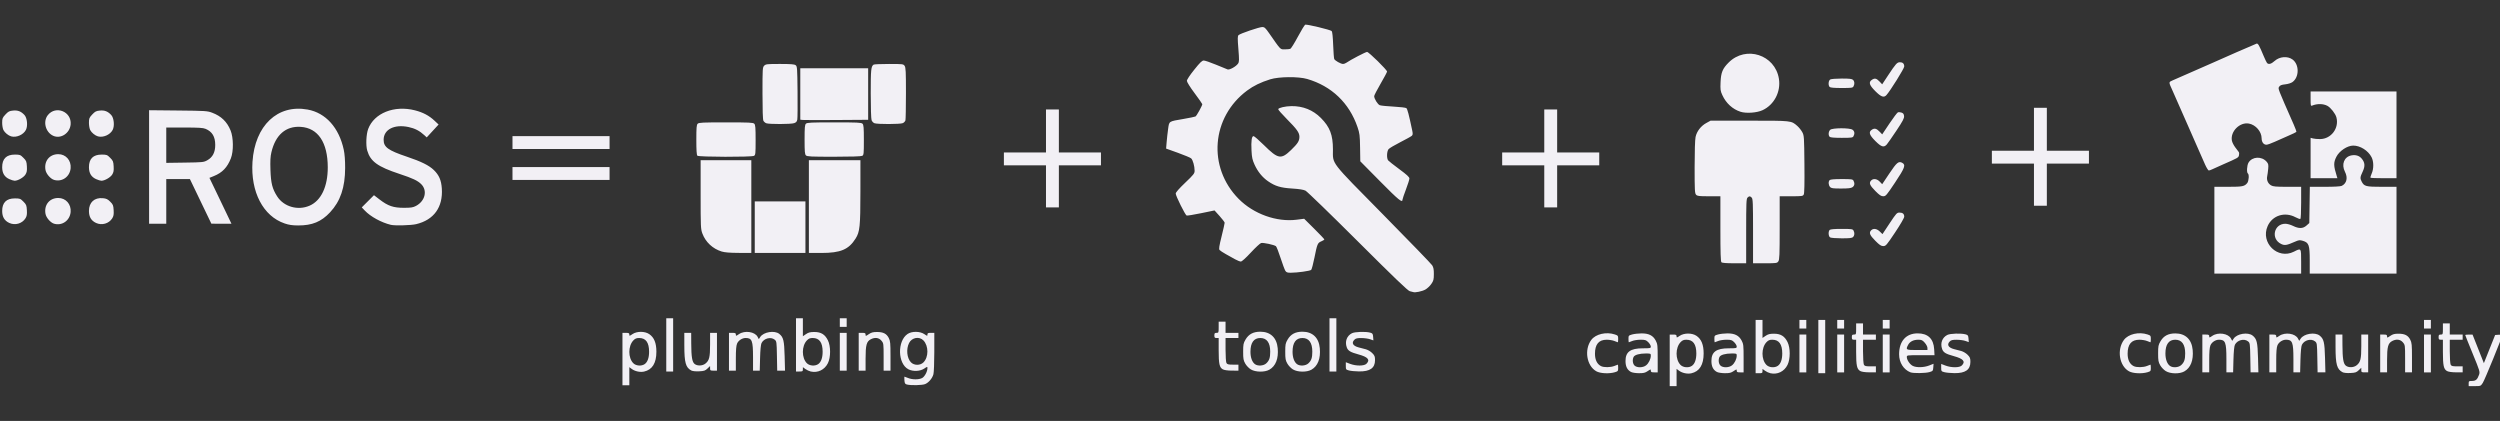 <?xml version="1.0" encoding="UTF-8" standalone="no"?>
<!-- Created with Inkscape (http://www.inkscape.org/) -->

<svg
   version="1.1"
   id="svg1"
   width="3104"
   height="522.667"
   viewBox="0 0 3104 522.667"
   sodipodi:docname="ros-equation.svg"
   inkscape:version="1.4 (e7c3feb100, 2024-10-09)"
   xmlns:inkscape="http://www.inkscape.org/namespaces/inkscape"
   xmlns:sodipodi="http://sodipodi.sourceforge.net/DTD/sodipodi-0.dtd"
   xmlns="http://www.w3.org/2000/svg"
   xmlns:svg="http://www.w3.org/2000/svg">
  <rect x="0" y="0" width="3104" height="522.667" fill="#333333" stroke="none"/>
  <defs
     id="defs1" />
  <sodipodi:namedview
     id="namedview1"
     pagecolor="#ffffff"
     bordercolor="#000000"
     borderopacity="0.25"
     inkscape:showpageshadow="2"
     inkscape:pageopacity="0.0"
     inkscape:pagecheckerboard="0"
     inkscape:deskcolor="#d1d1d1"
     inkscape:zoom="0.36984536"
     inkscape:cx="1242.4111"
     inkscape:cy="262.27178"
     inkscape:window-width="1920"
     inkscape:window-height="1043"
     inkscape:window-x="0"
     inkscape:window-y="0"
     inkscape:window-maximized="1"
     inkscape:current-layer="g1" />
  <g
     inkscape:groupmode="layer"
     inkscape:label="Image"
     id="g1">
    <path
       style="fill:#f2f0f5;fill-opacity:1"
       d="m 2073.104,447.405 v -32 h 4.267 c 3.534,0 4.267,0.361 4.267,2.101 0,1.993 0.2,1.965 3.882,-0.533 5.511,-3.74 15.325,-3.743 20.823,-0.007 6.116,4.156 8.895,10.999 8.895,21.906 0,14.117 -5.097,22.322 -15.289,24.612 -4.845,1.089 -11.274,-0.273 -15.283,-3.237 l -3.028,-2.239 v 10.699 10.699 h -4.267 -4.267 z m 27.609,6.794 c 3.543,-2.482 5.458,-7.86 5.458,-15.327 0,-11.453 -4.047,-17.067 -12.305,-17.067 -3.396,0 -5.003,0.668 -7.25,3.014 -6.625,6.915 -6.635,21.706 -0.019,28.321 3.322,3.322 10.153,3.835 14.116,1.059 z m 964.391,22.006 c 0,-3.001 0.255,-3.2 4.101,-3.2 4.656,0 6.672,-1.754 8.735,-7.604 1.321,-3.744 1.062,-4.607 -7.869,-26.305 -5.079,-12.339 -9.234,-22.717 -9.234,-23.063 0,-0.345 2.04,-0.624 4.533,-0.619 l 4.533,0.009 7.031,17.739 7.031,17.739 6.988,-17.481 6.988,-17.481 4.381,-0.328 c 2.555,-0.191 4.381,0.139 4.381,0.791 0,2.298 -21.581,55.161 -24.088,59.004 -2.604,3.991 -2.625,4 -10.061,4 h -7.452 z m -2292.267,-30.4 v -32.533 h 4.267 c 3.534,0 4.267,0.361 4.267,2.101 0,1.993 0.2,1.965 3.882,-0.533 5.511,-3.74 15.325,-3.743 20.823,-0.007 6.116,4.156 8.895,10.999 8.895,21.906 0,14.117 -5.097,22.322 -15.289,24.612 -4.845,1.089 -11.274,-0.273 -15.283,-3.237 l -3.028,-2.239 v 11.232 11.232 h -4.267 -4.267 z m 27.609,6.261 c 3.543,-2.482 5.458,-7.86 5.458,-15.327 0,-11.453 -4.047,-17.067 -12.304,-17.067 -3.396,0 -5.003,0.668 -7.25,3.014 -6.625,6.915 -6.635,21.706 -0.019,28.321 3.322,3.322 10.153,3.835 14.116,1.059 z m 325.458,25.324 c -2.227,-0.615 -2.721,-1.477 -2.995,-5.227 -0.18,-2.47 -0.119,-4.491 0.136,-4.491 0.256,0 2.254,0.748 4.442,1.662 5.145,2.15 13.267,2.187 17.341,0.08 3.215,-1.662 6.675,-8.09 6.675,-12.398 0,-1.96 -0.223,-1.928 -3.882,0.555 -5.2,3.529 -13.961,3.942 -19.779,0.934 -13.349,-6.903 -13.98,-35.103 -0.981,-43.858 5.272,-3.551 15.382,-3.457 20.76,0.193 3.682,2.499 3.882,2.526 3.882,0.533 0,-1.74 0.733,-2.101 4.267,-2.101 h 4.267 l -0.01,23.733 c 0,13.053 -0.502,25.518 -1.108,27.7 -1.412,5.085 -5.829,10.323 -10.269,12.178 -3.62,1.512 -17.951,1.831 -22.751,0.506 z m 20.641,-27.45 c 6.549,-6.549 6.539,-20.409 -0.019,-27.255 -5.111,-5.334 -14.343,-3.684 -17.818,3.184 -3.8,7.51 -2.744,18.705 2.258,23.935 3.945,4.126 11.523,4.191 15.58,0.135 z m 1051.503,13.463 c -1.974,-0.465 -4.974,-1.869 -6.667,-3.12 l -3.077,-2.275 v 2.699 c 0,2.437 -0.413,2.699 -4.267,2.699 h -4.267 v -33.067 -33.067 h 4.267 4.267 v 11.168 11.168 l 3.882,-2.635 c 3.084,-2.093 5.227,-2.635 10.419,-2.635 8.255,0 13.18,3.04 16.785,10.361 3.609,7.329 3.602,21.03 -0.015,28.376 -4.045,8.215 -12.633,12.374 -21.327,10.327 z m 9.332,-9.204 c 3.543,-2.482 5.458,-7.86 5.458,-15.327 0,-11.453 -4.047,-17.067 -12.304,-17.067 -3.396,0 -5.003,0.668 -7.25,3.014 -6.625,6.915 -6.635,21.706 -0.019,28.321 3.322,3.322 10.153,3.835 14.116,1.059 z m -225.444,6.772 c -12.014,-6.804 -15.212,-26.802 -6.222,-38.909 5.46,-7.353 18.637,-10.389 29.391,-6.771 3.714,1.249 4,1.645 4,5.53 0,2.301 -0.181,4.184 -0.403,4.184 -0.222,0 -2.126,-0.72 -4.232,-1.6 -2.106,-0.88 -6.42,-1.6 -9.586,-1.6 -9.838,0 -14.578,5.654 -14.578,17.389 0,7.567 2.601,12.901 7.499,15.379 3.601,1.822 12.026,1.703 16.666,-0.235 2.106,-0.88 4.011,-1.6 4.232,-1.6 0.222,0 0.403,1.844 0.403,4.098 0,3.833 -0.267,4.178 -4.124,5.333 -7.095,2.126 -18.195,1.549 -23.045,-1.198 z m 43.055,0.837 c -4.607,-2.504 -6.741,-6.778 -6.764,-13.549 -0.038,-11.352 6.01,-15.788 21.527,-15.788 9.294,0 9.883,-0.132 9.883,-2.215 0,-1.218 -1.403,-3.618 -3.118,-5.333 -2.766,-2.766 -3.854,-3.118 -9.634,-3.118 -3.584,0 -8.239,0.72 -10.346,1.6 -2.106,0.88 -4.011,1.6 -4.232,1.6 -0.222,0 -0.403,-1.901 -0.403,-4.226 0,-4.06 0.178,-4.276 4.533,-5.501 2.493,-0.702 7.674,-1.299 11.512,-1.327 9.144,-0.068 14.436,2.583 17.779,8.905 2.257,4.269 2.442,5.939 2.442,22.051 v 17.432 h -4.267 c -3.534,0 -4.267,-0.361 -4.267,-2.101 0,-1.993 -0.2,-1.965 -3.882,0.533 -3.184,2.161 -5.15,2.627 -10.933,2.592 -3.984,-0.024 -8.261,-0.7 -9.832,-1.554 z m 18.766,-8.182 c 3.267,-2.57 5.881,-7.927 5.881,-12.053 0,-2.578 -0.28,-2.701 -6.133,-2.695 -7.847,0.008 -13.815,1.673 -15.187,4.237 -1.755,3.28 -1.252,8.384 1.054,10.69 2.993,2.993 10.471,2.9 14.385,-0.179 z m 87.901,8.182 c -4.607,-2.504 -6.741,-6.778 -6.763,-13.549 -0.038,-11.352 6.01,-15.788 21.527,-15.788 9.294,0 9.883,-0.132 9.883,-2.215 0,-1.218 -1.403,-3.618 -3.118,-5.333 -2.766,-2.766 -3.854,-3.118 -9.634,-3.118 -3.584,0 -8.239,0.72 -10.346,1.6 -2.106,0.88 -4.011,1.6 -4.232,1.6 -0.222,0 -0.403,-1.901 -0.403,-4.226 0,-4.06 0.178,-4.276 4.533,-5.501 2.493,-0.702 7.674,-1.299 11.512,-1.327 9.144,-0.068 14.436,2.583 17.779,8.905 2.257,4.269 2.442,5.939 2.442,22.051 v 17.432 h -4.267 c -3.534,0 -4.267,-0.361 -4.267,-2.101 0,-1.993 -0.2,-1.965 -3.882,0.533 -3.184,2.161 -5.15,2.627 -10.933,2.592 -3.984,-0.024 -8.261,-0.7 -9.832,-1.554 z m 18.766,-8.182 c 3.267,-2.57 5.881,-7.927 5.881,-12.053 0,-2.578 -0.28,-2.701 -6.133,-2.695 -7.847,0.008 -13.815,1.673 -15.188,4.237 -1.755,3.28 -1.252,8.384 1.054,10.69 2.993,2.993 10.471,2.9 14.385,-0.179 z m 107.215,-23.288 v -33.067 h 4.267 4.267 v 33.067 33.067 h -4.267 -4.267 z m 114.288,31.925 c -8.529,-3.416 -13.997,-12.134 -14.005,-22.325 -0.012,-16.213 8.528,-25.937 22.853,-26.021 12.91,-0.076 19.95,6.65 20.692,19.77 l 0.413,7.318 h -17.187 c -17.114,0 -17.187,0.01 -17.183,2.4 0.01,3.525 3.703,8.989 7.362,10.882 4.458,2.305 13.871,2.079 20.389,-0.49 l 5.435,-2.142 -0.328,4.514 c -0.309,4.248 -0.58,4.589 -4.595,5.793 -5.093,1.528 -20.304,1.721 -23.845,0.303 z m 21.178,-30.288 c 0,-1.446 -1.49,-4.326 -3.311,-6.4 -2.857,-3.254 -3.96,-3.77 -8.053,-3.77 -5.938,0 -10.523,2.313 -12.618,6.365 -3.23,6.246 -2.903,6.435 11.182,6.435 h 12.8 z m 21.067,30.147 c -3.838,-1.019 -4,-1.248 -4,-5.654 v -4.592 l 5.345,2.031 c 7.373,2.801 17.402,2.751 20.255,-0.102 4.92,-4.92 1.944,-8.408 -9.923,-11.631 -10.052,-2.73 -13.024,-4.543 -14.531,-8.866 -2.5,-7.172 0.052,-14.129 6.383,-17.403 3.674,-1.9 17.203,-2.332 22.871,-0.73 2.802,0.792 3.24,1.446 3.523,5.26 l 0.323,4.356 -4.056,-1.447 c -2.231,-0.796 -7.056,-1.468 -10.723,-1.494 -5.285,-0.037 -7.109,0.395 -8.8,2.087 -3.974,3.974 -1.888,7.685 5.381,9.572 2.32,0.602 6.23,1.618 8.688,2.257 2.504,0.651 6.022,2.715 8,4.693 3.049,3.049 3.531,4.255 3.531,8.827 0,9.819 -6.205,14.187 -19.895,14.007 -4.605,-0.061 -10.172,-0.588 -12.372,-1.173 z m 229.098,-1.151 c -12.014,-6.804 -15.212,-26.802 -6.223,-38.909 5.46,-7.353 18.637,-10.389 29.391,-6.771 3.714,1.249 4,1.645 4,5.53 0,2.301 -0.181,4.184 -0.403,4.184 -0.222,0 -2.126,-0.72 -4.232,-1.6 -2.106,-0.88 -6.42,-1.6 -9.586,-1.6 -9.838,0 -14.578,5.654 -14.578,17.389 0,7.567 2.601,12.901 7.499,15.379 3.601,1.822 12.026,1.703 16.666,-0.235 2.106,-0.88 4.011,-1.6 4.232,-1.6 0.222,0 0.403,1.844 0.403,4.098 0,3.833 -0.267,4.178 -4.124,5.333 -7.095,2.126 -18.195,1.549 -23.045,-1.198 z m 45.813,-0.158 c -2.408,-1.443 -5.449,-4.597 -6.933,-7.19 -2.305,-4.026 -2.644,-5.919 -2.644,-14.752 0,-9.172 0.283,-10.614 2.979,-15.202 3.924,-6.675 9.64,-9.694 18.354,-9.694 12.572,0 20.386,7.431 21.572,20.516 1.166,12.854 -2.496,22.224 -10.425,26.681 -5.864,3.296 -17.1,3.119 -22.902,-0.36 z m 19.077,-7.501 c 3.791,-3.513 4.945,-6.924 4.945,-14.616 0,-11.067 -4.23,-16.892 -12.267,-16.892 -8.088,0 -12.267,5.814 -12.267,17.067 0,7.231 2.121,12.99 5.71,15.504 3.613,2.531 10.577,1.997 13.879,-1.063 z m 200.248,8.802 c -6.914,-3.711 -8.576,-9.691 -8.611,-30.976 l -0.025,-15.733 h 4.267 4.267 l 0.064,13.067 c 0.082,16.804 1.103,23.037 4.182,25.531 3.311,2.681 9.681,2.501 13.34,-0.377 4.884,-3.842 5.881,-7.874 5.881,-23.787 v -14.434 h 4.267 4.267 v 23.467 23.467 h -4.267 c -3.919,0 -4.267,-0.233 -4.267,-2.866 v -2.866 l -3.236,3.1 c -2.805,2.687 -4.189,3.146 -10.4,3.442 -4.445,0.212 -8.137,-0.18 -9.728,-1.034 z m -1901.826,-0.845 c -1.974,-0.465 -4.974,-1.869 -6.667,-3.12 l -3.077,-2.275 v 2.699 c 0,2.437 -0.413,2.699 -4.267,2.699 h -4.267 v -33.067 -33.067 h 4.267 4.267 v 11.168 11.168 l 3.882,-2.635 c 3.084,-2.093 5.227,-2.635 10.419,-2.635 8.255,0 13.18,3.04 16.785,10.361 3.609,7.329 3.602,21.03 -0.015,28.376 -4.045,8.215 -12.633,12.374 -21.327,10.327 z m 9.332,-9.204 c 3.543,-2.482 5.458,-7.86 5.458,-15.327 0,-11.453 -4.047,-17.067 -12.305,-17.067 -3.396,0 -5.003,0.668 -7.25,3.014 -6.625,6.915 -6.635,21.706 -0.019,28.321 3.322,3.322 10.153,3.835 14.116,1.059 z m 1218.258,-13.194 v -23.467 h 4.267 4.267 v 23.467 23.467 h -4.267 -4.267 z m 46.933,0 v -23.467 h 4.267 4.267 v 23.467 23.467 h -4.267 -4.267 z m 28.646,21.849 c -4.207,-2.286 -5.18,-6.718 -5.18,-23.608 v -15.307 h -2.667 c -2.252,0 -2.667,-0.498 -2.667,-3.2 0,-2.702 0.415,-3.2 2.667,-3.2 2.571,0 2.667,-0.249 2.667,-6.933 v -6.933 h 4.267 4.267 v 6.933 6.933 h 8 8 v 3.2 3.2 h -8 -8 v 14.47 c 0,7.959 0.497,15.399 1.104,16.533 0.917,1.713 2.274,2.063 8,2.063 h 6.896 v 3.733 3.733 l -8.267,-0.043 c -5.089,-0.026 -9.351,-0.632 -11.087,-1.575 z m 27.887,-21.849 v -23.467 h 4.267 4.267 v 23.467 23.467 h -4.267 -4.267 z m 396.8,0 v -23.467 h 4.267 c 3.534,0 4.267,0.361 4.267,2.101 0,1.993 0.2,1.965 3.882,-0.533 7.195,-4.883 19.77,-3.022 23.148,3.426 l 1.484,2.833 1.805,-2.755 c 4.062,-6.199 17.697,-8.416 23.532,-3.826 5.207,4.096 6.22,8.283 6.729,27.821 l 0.465,17.867 h -4.853 -4.853 l -0.337,-18.23 c -0.327,-17.678 -0.413,-18.292 -2.855,-20.267 -4.772,-3.86 -13.341,-1.61 -16.275,4.273 -0.866,1.736 -1.528,8.586 -1.789,18.49 l -0.414,15.733 h -4.169 -4.169 v -16.586 c 0,-20.707 -1.246,-23.947 -9.207,-23.947 -4.297,0 -8.985,3.08 -10.611,6.97 -1.066,2.551 -1.516,8.073 -1.516,18.596 v 14.968 h -4.267 -4.267 z m 83.2,0 v -23.467 h 4.267 c 3.534,0 4.267,0.361 4.267,2.101 0,1.993 0.2,1.965 3.882,-0.533 7.195,-4.883 19.77,-3.022 23.148,3.426 l 1.484,2.833 1.805,-2.755 c 4.062,-6.199 17.697,-8.416 23.532,-3.826 5.207,4.096 6.22,8.283 6.729,27.821 l 0.465,17.867 h -4.853 -4.853 l -0.337,-18.23 c -0.327,-17.678 -0.413,-18.292 -2.855,-20.267 -4.772,-3.86 -13.341,-1.61 -16.275,4.273 -0.866,1.736 -1.528,8.586 -1.789,18.49 l -0.414,15.733 h -4.169 -4.169 v -16.586 c 0,-20.707 -1.246,-23.947 -9.207,-23.947 -4.297,0 -8.985,3.08 -10.611,6.97 -1.066,2.551 -1.516,8.073 -1.516,18.596 v 14.968 h -4.267 -4.267 z m 137.6,0 v -23.467 h 4.267 c 3.581,0 4.267,0.349 4.267,2.172 0,2.089 0.151,2.069 3.981,-0.533 3.134,-2.13 5.301,-2.705 10.186,-2.705 7.806,0 11.883,2.076 14.622,7.446 1.899,3.722 2.144,6.278 2.144,22.378 v 18.176 h -4.267 -4.267 v -16.985 c 0,-16.716 -0.044,-17.037 -2.761,-20.267 -3.147,-3.74 -8.019,-4.381 -13.148,-1.729 -5.3,2.741 -6.491,7.134 -6.491,23.942 v 15.039 h -4.267 -4.267 z m 54.4,0 v -23.467 h 4.267 4.267 v 23.467 23.467 h -4.267 -4.267 z m 28.646,21.849 c -4.207,-2.286 -5.18,-6.718 -5.18,-23.608 v -15.307 h -2.667 c -2.252,0 -2.667,-0.498 -2.667,-3.2 0,-2.702 0.415,-3.2 2.667,-3.2 2.571,0 2.667,-0.249 2.667,-6.933 v -6.933 h 4.267 4.267 v 6.933 6.933 h 8 8 v 3.2 3.2 h -8 -8 v 14.47 c 0,7.959 0.497,15.399 1.104,16.533 0.917,1.713 2.274,2.063 8,2.063 h 6.896 v 3.733 3.733 l -8.267,-0.043 c -5.089,-0.026 -9.351,-0.632 -11.087,-1.575 z M 827.237,428.205 v -33.067 h 4.267 4.267 v 33.067 33.067 h -4.267 -4.267 z m 31.036,31.776 c -6.914,-3.711 -8.576,-9.691 -8.611,-30.976 l -0.025,-15.733 h 4.267 4.267 l 0.064,13.067 c 0.082,16.804 1.103,23.037 4.182,25.531 3.311,2.681 9.681,2.501 13.34,-0.377 4.884,-3.842 5.881,-7.874 5.881,-23.787 v -14.434 h 4.267 4.267 v 23.467 23.467 h -4.267 c -3.919,0 -4.267,-0.233 -4.267,-2.866 v -2.866 l -3.236,3.1 c -2.805,2.687 -4.189,3.146 -10.4,3.442 -4.445,0.212 -8.137,-0.18 -9.728,-1.034 z m 694.808,-1.301 c -2.408,-1.443 -5.449,-4.597 -6.933,-7.19 -2.305,-4.026 -2.644,-5.919 -2.644,-14.752 0,-9.172 0.283,-10.614 2.979,-15.202 3.924,-6.675 9.64,-9.694 18.354,-9.694 12.572,0 20.386,7.431 21.572,20.517 1.166,12.854 -2.496,22.224 -10.425,26.681 -5.864,3.296 -17.1,3.119 -22.902,-0.36 z m 19.077,-7.501 c 3.791,-3.513 4.945,-6.924 4.945,-14.616 0,-11.067 -4.23,-16.892 -12.267,-16.892 -8.088,0 -12.267,5.814 -12.267,17.067 0,7.231 2.121,12.99 5.71,15.504 3.613,2.531 10.577,1.997 13.879,-1.063 z m 33.189,7.501 c -2.408,-1.443 -5.449,-4.597 -6.933,-7.19 -2.305,-4.026 -2.644,-5.919 -2.644,-14.752 0,-9.172 0.283,-10.614 2.979,-15.202 3.924,-6.675 9.64,-9.694 18.354,-9.694 12.572,0 20.386,7.431 21.572,20.517 1.166,12.854 -2.496,22.224 -10.426,26.681 -5.864,3.296 -17.099,3.119 -22.902,-0.36 z m 19.078,-7.501 c 3.791,-3.513 4.945,-6.924 4.945,-14.616 0,-11.067 -4.23,-16.892 -12.267,-16.892 -8.088,0 -12.267,5.814 -12.267,17.067 0,7.231 2.121,12.99 5.71,15.504 3.613,2.531 10.577,1.997 13.879,-1.063 z m 26.278,-22.974 v -33.067 h 4.267 4.267 v 33.067 33.067 h -4.267 -4.267 z m 24.267,31.784 c -3.838,-1.019 -4,-1.248 -4,-5.654 v -4.592 l 5.345,2.031 c 7.373,2.801 17.402,2.751 20.255,-0.102 4.92,-4.92 1.944,-8.408 -9.923,-11.631 -10.052,-2.73 -13.024,-4.543 -14.531,-8.866 -2.5,-7.172 0.052,-14.129 6.383,-17.403 3.674,-1.9 17.203,-2.332 22.871,-0.73 2.802,0.792 3.24,1.446 3.523,5.26 l 0.323,4.356 -4.056,-1.447 c -2.231,-0.796 -7.056,-1.468 -10.723,-1.494 -5.285,-0.037 -7.109,0.395 -8.8,2.087 -3.974,3.974 -1.888,7.685 5.381,9.572 2.32,0.602 6.23,1.618 8.688,2.257 2.504,0.651 6.022,2.715 8,4.693 3.049,3.049 3.531,4.255 3.531,8.827 0,9.819 -6.205,14.187 -19.895,14.007 -4.605,-0.061 -10.172,-0.588 -12.372,-1.173 z M 905.104,436.739 v -23.467 h 4.267 c 3.534,0 4.267,0.361 4.267,2.101 0,1.993 0.2,1.965 3.882,-0.533 7.195,-4.883 19.77,-3.022 23.148,3.426 l 1.484,2.833 1.805,-2.755 c 4.062,-6.199 17.697,-8.416 23.532,-3.826 5.207,4.096 6.22,8.283 6.729,27.821 l 0.465,17.867 h -4.853 -4.853 l -0.337,-18.23 c -0.327,-17.678 -0.413,-18.292 -2.855,-20.267 -4.772,-3.86 -13.341,-1.61 -16.275,4.273 -0.865,1.736 -1.528,8.586 -1.789,18.49 l -0.414,15.733 h -4.169 -4.169 v -16.586 c 0,-20.707 -1.246,-23.947 -9.207,-23.947 -4.297,0 -8.985,3.08 -10.61,6.97 -1.066,2.551 -1.516,8.073 -1.516,18.596 v 14.968 h -4.267 -4.267 z m 137.6,0 v -23.467 h 4.267 4.267 v 23.467 23.467 h -4.267 -4.267 z m 23.467,0 v -23.467 h 4.267 c 3.581,0 4.267,0.349 4.267,2.172 0,2.089 0.151,2.069 3.981,-0.533 3.134,-2.13 5.301,-2.705 10.186,-2.705 7.806,0 11.883,2.076 14.622,7.446 1.899,3.722 2.144,6.278 2.144,22.378 v 18.176 h -4.267 -4.267 v -16.985 c 0,-16.716 -0.044,-17.037 -2.761,-20.267 -3.147,-3.74 -8.019,-4.381 -13.148,-1.729 -5.3,2.741 -6.491,7.134 -6.491,23.942 v 15.039 h -4.267 -4.267 z m 452.113,21.849 c -4.207,-2.286 -5.18,-6.718 -5.18,-23.608 v -15.307 h -2.667 c -2.252,0 -2.667,-0.498 -2.667,-3.2 0,-2.702 0.415,-3.2 2.667,-3.2 2.571,0 2.667,-0.249 2.667,-6.933 v -6.933 h 4.267 4.267 v 6.933 6.933 h 8 8 v 3.2 3.2 h -8 -8 v 14.47 c 0,7.959 0.497,15.399 1.104,16.533 0.917,1.713 2.274,2.063 8,2.063 h 6.896 v 3.733 3.733 l -8.267,-0.043 c -5.089,-0.026 -9.351,-0.632 -11.087,-1.575 z m 715.887,-55.983 v -5.333 h 4.267 4.267 v 5.333 5.333 h -4.267 -4.267 z m 46.933,0 v -5.333 h 4.267 4.267 v 5.333 5.333 h -4.267 -4.267 z m 56.533,0 v -5.333 h 4.267 4.267 v 5.333 5.333 h -4.267 -4.267 z m 672,0 v -5.333 h 4.267 4.267 v 5.333 5.333 h -4.267 -4.267 z m -1966.933,-2.133 v -5.333 h 4.267 4.267 v 5.333 5.333 h -4.267 -4.267 z m 712,-37.816 c -0.587,-0.218 -2.507,-0.708 -4.267,-1.088 -2.391,-0.516 -18.705,-16.153 -64.533,-61.854 -33.733,-33.64 -62.981,-61.988 -64.994,-62.997 -2.467,-1.236 -7.859,-2.095 -16.533,-2.635 -14.371,-0.895 -21.055,-2.909 -29.915,-9.014 -7.115,-4.903 -12.804,-11.891 -16.796,-20.632 -2.715,-5.944 -3.36,-8.918 -3.788,-17.463 -0.604,-12.057 0.227,-17.968 2.526,-17.968 0.881,0 6.663,5.006 12.849,11.125 17.661,17.469 21.296,18.129 33.747,6.124 8.288,-7.991 10.373,-11.289 10.367,-16.396 -0.01,-5.104 -3.097,-9.466 -15.599,-22.013 -6.122,-6.144 -10.96,-11.697 -10.752,-12.339 0.566,-1.742 8.937,-3.651 16.435,-3.748 14.301,-0.186 26.762,4.824 36.562,14.699 11.223,11.309 14.957,21.074 14.957,39.116 0,18.92 -4.42,13.183 62.324,80.879 32.308,32.769 59.703,61.085 60.876,62.924 1.643,2.575 2.123,5.117 2.09,11.056 -0.038,6.81 -0.418,8.247 -3.247,12.276 -1.762,2.51 -5.103,5.604 -7.423,6.875 -3.977,2.178 -12.54,3.946 -14.886,3.072 z m 994.667,-76.85 v -53.867 h 17.137 c 17.736,0 20.271,-0.5 23.639,-4.658 2.012,-2.483 2.587,-10.785 0.824,-11.875 -1.727,-1.067 -1.221,-10.076 0.753,-13.418 4.542,-7.689 16.357,-8.314 22.529,-1.191 2.135,2.465 2.408,3.683 1.955,8.737 -0.289,3.23 -0.862,7.439 -1.272,9.354 -0.97,4.529 0.916,8.967 4.778,11.249 2.526,1.492 6.015,1.803 20.221,1.803 h 17.169 v 19.67 c 0,10.819 -0.422,19.931 -0.938,20.25 -0.516,0.319 -3.244,-0.646 -6.061,-2.144 -13.381,-7.115 -28.747,-2.229 -34.599,11.001 -9.186,20.766 12.557,41.937 32.617,31.76 9.129,-4.631 8.981,-4.834 8.981,12.262 v 14.933 h -53.867 -53.867 z m 118.396,37.6 c 0,-19.169 -1.048,-22.151 -8.538,-24.395 -3.922,-1.175 -4.954,-1.057 -9.918,1.133 -10.046,4.433 -12.634,4.859 -16.982,2.796 -13.149,-6.24 -9.229,-25.158 5.206,-25.124 2.256,0.005 6.502,1.19 9.435,2.633 7.378,3.629 12.388,3.504 16.783,-0.42 l 3.483,-3.11 0.327,-22.49 0.327,-22.49 h 18.677 c 11.654,0 19.553,-0.448 21.007,-1.192 6.177,-3.159 7.723,-10.035 3.93,-17.475 -4.712,-9.243 -0.988,-18.651 8.054,-20.347 5.249,-0.985 9.706,0.395 12.675,3.924 4.154,4.936 4.496,9.422 1.245,16.295 -3.2,6.764 -3.343,8.2 -1.228,12.29 3.083,5.963 5.175,6.505 25.084,6.505 h 18.171 v 53.867 53.867 h -53.867 -53.867 z m -1271.891,12.8 c -0.85,-1.32 -3.509,-8.468 -5.91,-15.885 -2.401,-7.417 -4.99,-14.004 -5.754,-14.637 -2.063,-1.713 -15.662,-4.637 -18.384,-3.954 -1.299,0.326 -7.032,5.636 -12.74,11.801 -6.29,6.793 -11.192,11.208 -12.442,11.208 -1.135,0 -4.316,-1.251 -7.069,-2.779 -2.753,-1.528 -7.96,-4.424 -11.57,-6.435 -3.611,-2.011 -7.132,-4.34 -7.826,-5.175 -0.989,-1.191 -0.435,-4.844 2.565,-16.922 2.104,-8.472 3.81,-16.052 3.791,-16.846 -0.02,-0.794 -2.858,-4.563 -6.307,-8.376 l -6.272,-6.933 -16.635,3.43 c -9.149,1.886 -17.246,3.195 -17.993,2.909 -1.783,-0.684 -13.557,-24.371 -13.557,-27.274 0,-1.468 4.06,-6.117 11.733,-13.435 10.505,-10.018 11.733,-11.575 11.733,-14.871 0,-5.733 -2.177,-13.518 -4.305,-15.397 -1.062,-0.937 -8.491,-4.057 -16.511,-6.933 l -14.58,-5.229 0.656,-8 c 0.361,-4.4 1.185,-11.758 1.833,-16.351 1.395,-9.902 0.395,-9.248 19.04,-12.439 7.333,-1.255 14.053,-2.634 14.933,-3.066 1.376,-0.674 8.318,-13.186 8.477,-15.28 0.031,-0.404 -4.264,-6.527 -9.544,-13.607 -5.601,-7.51 -9.6,-13.897 -9.6,-15.334 0,-1.494 3.594,-6.949 9.131,-13.86 7.296,-9.107 9.676,-11.397 11.845,-11.397 1.493,0 8.304,2.327 15.136,5.17 6.832,2.844 13.324,5.493 14.427,5.887 2.475,0.884 10.647,-3.694 12.998,-7.281 1.455,-2.22 1.502,-4.414 0.391,-18.178 -1.06,-13.131 -1.026,-15.891 0.211,-17.127 1.963,-1.963 25.793,-10.071 29.601,-10.071 2.509,0 3.855,1.228 8.23,7.511 14.981,21.511 13.735,20.223 19.556,20.223 2.879,0 5.983,-0.288 6.899,-0.639 0.916,-0.352 5.134,-7.124 9.373,-15.051 4.239,-7.926 8.35,-14.658 9.134,-14.959 1.918,-0.736 31.218,6.317 32.82,7.901 0.805,0.796 1.481,7.013 1.855,17.067 0.324,8.698 0.916,16.628 1.315,17.621 0.824,2.049 8.189,6.194 11.006,6.194 1.025,0 2.81,-0.66 3.967,-1.466 5.355,-3.731 24.02,-13.468 25.817,-13.468 2.153,0 24.82,22.276 24.82,24.392 0,0.684 -3.6,7.437 -8,15.006 -4.4,7.569 -8,14.54 -8,15.492 0,3.243 4.347,10.261 6.975,11.26 1.442,0.548 9.111,1.322 17.042,1.72 7.932,0.398 15.097,1.25 15.922,1.894 1.312,1.023 3.019,7.498 7.284,27.643 0.864,4.083 0.782,5.445 -0.401,6.623 -0.819,0.816 -7.249,4.403 -14.289,7.97 -7.04,3.567 -13.64,7.48 -14.667,8.695 -2.211,2.616 -2.547,11.371 -0.533,13.917 0.733,0.927 6.973,5.847 13.867,10.932 9.384,6.923 12.533,9.834 12.533,11.587 0,1.288 -1.92,7.379 -4.267,13.536 -2.347,6.157 -4.267,11.811 -4.267,12.564 0,4.663 -4.562,0.967 -27.724,-22.46 l -24.705,-24.988 -0.265,-16.958 c -0.239,-15.286 -0.553,-17.8 -3.182,-25.492 -10.245,-29.967 -32.171,-50.934 -62.523,-59.788 -10.847,-3.164 -35.131,-2.935 -45.867,0.434 -11.867,3.723 -20.719,8.028 -28.652,13.933 -44.491,33.122 -49.365,95.249 -10.553,134.51 18.552,18.766 47.157,29.041 72.02,25.868 l 9.318,-1.189 12.533,12.433 c 6.893,6.838 12.533,12.794 12.533,13.235 0,0.441 -1.679,1.504 -3.731,2.361 -4.624,1.932 -5.141,3.159 -8.571,20.336 -1.523,7.627 -3.338,14.427 -4.034,15.112 -1.358,1.337 -17.229,3.547 -25.507,3.552 -4.062,0.002 -5.342,-0.464 -6.587,-2.397 z m 541.442,-10.613 c -0.95,-0.95 -1.28,-11.662 -1.28,-41.6 v -40.32 h -14.235 c -12.436,0 -14.458,-0.247 -16,-1.951 -1.56,-1.724 -1.765,-5.68 -1.765,-34.081 0,-19.199 0.469,-34.316 1.165,-37.562 1.503,-7.007 6.588,-13.638 13.277,-17.315 l 5.291,-2.908 48.136,-0.025 c 52.855,-0.027 52.04,-0.117 59.62,6.538 2.11,1.852 4.888,5.333 6.173,7.736 2.249,4.202 2.35,5.709 2.669,39.783 0.227,24.244 -0.037,36.104 -0.838,37.6 -1.089,2.036 -2.148,2.185 -15.532,2.185 h -14.363 v 39.229 c 0,33.779 -0.231,39.559 -1.661,41.6 -1.581,2.257 -2.373,2.371 -16.533,2.371 h -14.873 v -39.924 c 0,-34.872 -0.212,-40.136 -1.676,-41.6 -2.105,-2.105 -3.076,-2.105 -5.181,0 -1.464,1.464 -1.676,6.728 -1.676,41.6 v 39.924 h -14.72 c -10.027,0 -15.128,-0.408 -16,-1.28 z M 896.037,312.288 c -11.131,-3.413 -19.953,-11.643 -23.959,-22.351 -2.055,-5.492 -2.174,-8.155 -2.174,-48.438 v -42.627 h 31.467 31.467 v 57.6 57.6 l -15.733,-0.074 c -10.92,-0.052 -17.365,-0.575 -21.067,-1.71 z m 41.067,-30.216 v -32 h 31.467 31.467 v 32 32 h -31.467 -31.467 z m 67.2,-25.6 v -57.6 h 32 32 l -0.018,39.2 c -0.02,42.994 -0.704,49.686 -5.928,58.033 -8.597,13.736 -18.649,17.967 -42.682,17.967 h -15.372 z m 1323.969,42.371 c -6.872,-6.933 -8.011,-9.911 -4.96,-12.962 2.657,-2.657 6.925,-2.029 10.631,1.563 l 3.342,3.239 8.858,-13.373 c 8.233,-12.429 9.096,-13.373 12.229,-13.373 4.024,0 5.931,1.643 5.931,5.113 0,1.467 -4.817,9.766 -11.332,19.52 -10.641,15.932 -11.537,16.967 -14.697,16.967 -2.714,0 -4.65,-1.296 -10.001,-6.695 z m -55.969,-4.057 c -2.172,-1.265 -2.555,-7.333 -0.587,-9.301 0.862,-0.862 5.728,-1.28 14.896,-1.28 12.37,0 13.717,0.189 14.72,2.063 1.584,2.96 1.362,6.06 -0.572,7.994 -1.337,1.337 -4.2,1.67 -14.133,1.644 -6.851,-0.018 -13.297,-0.522 -14.324,-1.12 z M 353.394,277.438 c -26.679,-9.092 -42.34,-39.115 -39.904,-76.498 2.935,-45.033 31.111,-71.738 68.485,-64.912 22.427,4.096 38.968,22.513 44.845,49.93 1.135,5.295 1.728,13.118 1.708,22.514 -0.053,24.264 -5.868,41.389 -18.729,55.154 -10.93,11.698 -22.202,16.335 -39.585,16.286 -7.2,-0.021 -11.46,-0.647 -16.819,-2.473 z m 31.093,-22.116 c 14.294,-6.307 22.508,-23.709 22.466,-47.594 -0.055,-30.872 -12.091,-48.844 -33.639,-50.227 -18.431,-1.183 -31.269,9.95 -36.331,31.504 -1.286,5.476 -1.568,10.776 -1.179,22.133 0.567,16.514 2.298,23.284 8.378,32.759 8.258,12.869 25.777,17.834 40.304,11.424 z m 100.884,23.855 c -11.949,-2.882 -25.268,-10.173 -32.5,-17.79 l -3.7,-3.897 7.571,-7.571 7.571,-7.571 6.992,5.359 c 10.491,8.041 17.102,10.306 30.066,10.303 8.893,-0.002 11.398,-0.388 15.066,-2.324 11.388,-6.009 14.562,-19.023 6.585,-26.999 -4.428,-4.428 -10.675,-7.379 -26.985,-12.75 -27.031,-8.9 -36.099,-15.456 -40.077,-28.976 -1.903,-6.466 -1.314,-20.209 1.148,-26.789 7.392,-19.756 32.398,-29.748 58.038,-23.191 10.117,2.587 17.556,6.516 24.285,12.823 l 5.12,4.8 -7.369,8 -7.369,8 -3.021,-2.8 c -5.806,-5.381 -11.776,-8.45 -19.635,-10.094 -17.705,-3.704 -30.853,3.059 -30.853,15.872 0,9.103 5.527,13.123 28.8,20.947 17.908,6.02 27.576,10.81 33.562,16.628 6.453,6.272 9.182,12.573 9.885,22.825 1.593,23.242 -9.863,39.139 -31.96,44.348 -6.306,1.487 -26.316,2.029 -31.22,0.846 z M 11.526,276.814 c -6,-2.772 -8.813,-7.508 -8.818,-14.844 -0.007,-10.419 5.232,-15.631 15.712,-15.631 6.251,0 6.886,0.238 10.614,3.965 3.599,3.599 4,4.584 4.342,10.667 0.299,5.319 -0.065,7.406 -1.767,10.117 -4.118,6.558 -12.877,9.056 -20.083,5.727 z m 55.553,0.926 c -4.373,-1.31 -9.683,-7.425 -10.574,-12.178 -2.071,-11.039 4.925,-19.756 15.855,-19.756 9.351,0 16.185,7.751 15.352,17.413 -0.915,10.614 -10.696,17.498 -20.633,14.522 z m 52.18,-0.926 c -6.012,-2.778 -8.813,-7.505 -8.818,-14.882 -0.007,-10.668 6.767,-16.874 17.315,-15.861 4.288,0.412 6.011,1.233 9.13,4.353 3.466,3.466 3.882,4.506 4.222,10.547 0.299,5.319 -0.065,7.406 -1.767,10.117 -4.118,6.558 -12.877,9.056 -20.083,5.727 z m 65.845,-69.484 v -70.476 l 36,0.364 c 33.931,0.343 36.359,0.498 42.239,2.699 11.242,4.207 18.461,11.131 22.922,21.99 3.66,8.91 3.853,25.895 0.394,34.702 -4.443,11.311 -10.578,17.709 -21.073,21.974 l -5.554,2.257 6.914,14.35 c 3.803,7.892 9.955,20.71 13.673,28.483 l 6.759,14.133 -12.47,-0.032 -12.47,-0.032 -13.328,-27.701 -13.328,-27.701 h -14.672 -14.672 v 27.733 27.733 H 195.77 185.104 Z m 72.458,-8.458 c 6.523,-3.681 9.675,-9.832 9.675,-18.877 0,-10.317 -3.748,-16.566 -12.005,-20.016 -3.111,-1.3 -8.585,-1.641 -26.361,-1.641 h -22.434 v 21.941 21.941 l 23.2,-0.341 c 22.464,-0.33 23.35,-0.426 27.925,-3.008 z m 1041.142,32.533 v -26.133 h -26.133 -26.133 v -8 -8 h 26.133 26.133 v -26.667 -26.667 h 8 8 v 26.667 26.667 h 26.133 26.133 v 8 8 h -26.133 -26.133 v 26.133 26.133 h -8 -8 z m 618.667,0 v -26.133 h -26.133 -26.133 v -8 -8 h 26.133 26.133 v -26.667 -26.667 h 8 8 v 26.667 26.667 h 26.133 26.133 v 8 8 h -26.133 -26.133 v 26.133 26.133 h -8 -8 z m 608,-2.133 v -26.133 h -26.133 -26.133 v -8 -8 h 26.133 26.133 v -26.667 -26.667 h 8 8 v 26.667 26.667 h 26.133 26.133 v 8 8 h -26.133 -26.133 v 26.133 26.133 h -8 -8 z m -197.097,7.705 c -6.872,-6.933 -8.011,-9.911 -4.96,-12.962 2.693,-2.693 7.16,-2.056 10.575,1.508 l 3.051,3.184 8.837,-13.231 c 9.196,-13.769 11.534,-15.719 15.988,-13.336 4.697,2.514 3.393,6.128 -8.829,24.471 -10.638,15.965 -11.582,17.061 -14.697,17.061 -2.67,0 -4.644,-1.327 -9.965,-6.695 z m -56.071,-4.855 c -2.065,-2.282 -2.316,-6.672 -0.485,-8.503 0.862,-0.862 5.728,-1.28 14.896,-1.28 12.37,0 13.717,0.189 14.72,2.063 1.757,3.283 1.293,6.217 -1.266,8.01 -1.801,1.261 -5.223,1.66 -14.235,1.66 -10.139,0 -12.121,-0.284 -13.629,-1.951 z M 11.526,222.377 c -5.998,-2.723 -8.813,-7.449 -8.818,-14.807 -0.007,-10.419 5.232,-15.631 15.712,-15.631 6.251,0 6.886,0.238 10.614,3.965 3.599,3.599 4,4.584 4.342,10.667 0.303,5.378 -0.06,7.399 -1.836,10.23 -2.233,3.56 -9.36,7.624 -13.369,7.624 -1.173,0 -4.163,-0.922 -6.645,-2.048 z m 55.553,0.963 c -4.373,-1.31 -9.683,-7.425 -10.574,-12.178 -2.071,-11.039 4.925,-19.756 15.855,-19.756 9.351,0 16.185,7.751 15.352,17.413 -0.915,10.614 -10.696,17.498 -20.633,14.522 z m 52.18,-0.963 c -5.998,-2.723 -8.813,-7.449 -8.818,-14.807 -0.007,-10.419 5.232,-15.631 15.712,-15.631 6.25,0 6.886,0.238 10.614,3.965 3.599,3.599 4,4.584 4.342,10.667 0.303,5.378 -0.06,7.399 -1.836,10.23 -2.233,3.56 -9.36,7.624 -13.369,7.624 -1.173,0 -4.163,-0.922 -6.645,-2.048 z m 517.045,-6.972 v -8 h 60.267 60.267 v 8 8 H 696.571 636.304 Z M 2868.837,196.185 v -25.087 l 2.933,0.82 c 1.613,0.451 5.606,0.793 8.872,0.761 13.761,-0.138 23.841,-13.597 20.229,-27.01 -1.234,-4.582 -7.081,-12.054 -11.143,-14.24 -5.182,-2.788 -12.708,-2.907 -19.025,-0.299 -1.693,0.699 -1.867,-0.084 -1.867,-8.41 v -9.181 h 53.333 53.333 v 53.867 53.867 h -15.822 c -8.702,0 -16.101,-0.279 -16.442,-0.62 -0.341,-0.341 0.288,-2.621 1.399,-5.067 2.747,-6.05 2.692,-14.997 -0.126,-20.462 -4.22,-8.186 -14.122,-14.423 -22.798,-14.361 -7.317,0.052 -17.156,6.591 -20.83,13.843 -3.704,7.311 -3.623,11.125 0.513,24.267 l 0.755,2.4 h -16.658 -16.658 z m -130.967,8.207 c -1.823,-4.004 -6.739,-15.155 -10.926,-24.78 -4.186,-9.625 -8.495,-19.438 -9.574,-21.806 -1.079,-2.369 -5.316,-11.978 -9.416,-21.353 -4.1,-9.376 -8.751,-19.927 -10.335,-23.447 -5.299,-11.769 -5.321,-10.857 0.323,-13.402 2.765,-1.247 14.388,-6.342 25.828,-11.321 11.44,-4.979 22.24,-9.722 24,-10.539 7.281,-3.382 52.399,-23.089 53.977,-23.576 1.797,-0.555 3.185,1.872 8.945,15.639 1.595,3.813 3.39,7.533 3.987,8.267 1.872,2.298 5.216,1.469 9.432,-2.34 6.19,-5.593 16.089,-6.427 22.301,-1.879 8.521,6.238 8.457,21.948 -0.114,28.051 -1.777,1.265 -5.583,2.449 -9.014,2.803 -4.509,0.465 -6.305,1.173 -7.463,2.941 -1.612,2.46 -2.143,1.082 18.285,47.452 1.929,4.379 3.312,8.278 3.073,8.664 -0.239,0.387 -4.644,2.506 -9.789,4.709 -5.145,2.204 -12.869,5.625 -17.165,7.602 -4.296,1.978 -8.902,3.596 -10.235,3.596 -3.537,0 -5.951,-3.269 -5.972,-8.084 -0.034,-8.189 -7.281,-16.587 -15.671,-18.161 -11.418,-2.142 -23.366,9.801 -21.225,21.217 0.383,2.041 2.245,5.759 4.138,8.262 1.893,2.503 3.873,5.126 4.399,5.828 0.526,0.702 0.639,2.541 0.251,4.088 -0.746,2.973 -0.852,3.033 -19.875,11.365 -5.573,2.441 -11.527,5.124 -13.23,5.962 -1.704,0.838 -3.666,1.524 -4.36,1.524 -0.695,0 -2.754,-3.276 -4.577,-7.28 z M 865.851,193.325 c -0.896,-0.896 -1.28,-6.786 -1.28,-19.657 0,-15.284 0.282,-18.659 1.676,-20.053 1.453,-1.453 6.139,-1.676 35.124,-1.676 28.985,0 33.671,0.224 35.124,1.676 1.395,1.395 1.676,4.785 1.676,20.229 0,17.251 -0.145,18.63 -2.063,19.657 -3.1,1.659 -68.586,1.495 -70.257,-0.176 z m 134.796,-0.396 c -1.391,-1.391 -1.676,-4.733 -1.676,-19.657 0,-14.924 0.285,-18.266 1.676,-19.657 1.452,-1.453 6.139,-1.676 35.124,-1.676 28.985,0 33.671,0.224 35.124,1.676 1.395,1.395 1.676,4.785 1.676,20.229 0,17.251 -0.145,18.63 -2.063,19.657 -1.295,0.693 -14.374,1.104 -35.124,1.104 -28.633,0 -33.285,-0.224 -34.737,-1.676 z M 636.304,177.005 v -8 h 60.267 60.267 v 8 8 H 696.571 636.304 Z m 1692.089,-1.956 c -7.611,-7.611 -8.651,-11.154 -4.141,-14.108 3.211,-2.104 5.693,-1.402 9.649,2.727 l 3.039,3.172 8.929,-13.369 c 4.911,-7.353 9.684,-13.659 10.607,-14.013 0.923,-0.354 2.942,-0.202 4.487,0.337 2.101,0.734 2.891,1.823 3.135,4.32 0.265,2.711 -1.525,6.116 -9.521,18.114 -5.416,8.126 -10.806,15.855 -11.979,17.175 -3.608,4.061 -6.752,3.097 -14.204,-4.356 z m -56.676,-5.191 c -1.913,-1.913 -1.544,-6.683 0.671,-8.688 2.748,-2.486 24.163,-2.568 27.679,-0.105 2.559,1.793 3.023,4.727 1.266,8.01 -1.003,1.874 -2.35,2.063 -14.72,2.063 -9.168,0 -14.034,-0.418 -14.896,-1.28 z M 13.904,169.336 c -3.493,-0.949 -7.924,-4.556 -9.616,-7.828 -0.871,-1.685 -1.584,-5.745 -1.584,-9.024 0,-5.433 0.361,-6.347 4.07,-10.324 3.48,-3.731 4.846,-4.438 9.423,-4.877 5.974,-0.574 9.931,0.963 14.173,5.503 3.386,3.624 4.352,13.561 1.799,18.498 -3.13,6.052 -11.708,9.834 -18.265,8.052 z m 52.214,-0.715 c -9.57,-4.314 -13.077,-17.63 -6.758,-25.662 9.795,-12.452 29.745,-4.391 28.359,11.459 -0.96,10.978 -12.265,18.412 -21.601,14.203 z m 55.52,0.715 c -3.493,-0.949 -7.924,-4.556 -9.616,-7.828 -0.871,-1.685 -1.584,-5.745 -1.584,-9.024 0,-5.433 0.361,-6.347 4.07,-10.324 3.48,-3.731 4.846,-4.438 9.423,-4.877 5.974,-0.574 9.931,0.963 14.173,5.503 3.386,3.624 4.352,13.561 1.799,18.498 -3.13,6.052 -11.708,9.834 -18.265,8.052 z M 951.307,152.998 c -1.282,-0.516 -2.842,-1.894 -3.467,-3.062 -0.732,-1.367 -1.136,-13.541 -1.136,-34.194 0,-30.648 0.095,-32.165 2.133,-34.203 1.959,-1.959 3.556,-2.133 19.529,-2.133 13.333,0 17.88,0.353 19.467,1.513 1.955,1.428 2.089,3.264 2.395,32.8 0.178,17.208 0.045,32.805 -0.297,34.66 -0.472,2.56 -1.424,3.653 -3.95,4.533 -3.938,1.373 -31.312,1.441 -34.674,0.086 z m 134.315,-0.032 c -1.329,-0.534 -2.889,-2.215 -3.467,-3.735 -0.601,-1.581 -1.051,-15.779 -1.051,-33.165 0,-29.961 0.376,-33.673 3.626,-35.844 0.645,-0.431 9.186,-0.791 18.98,-0.8 17.2,-0.016 17.863,0.064 19.467,2.354 1.413,2.017 1.658,7.07 1.646,33.867 -0.01,17.323 -0.289,32.517 -0.624,33.766 -0.335,1.248 -1.791,2.808 -3.236,3.467 -3.155,1.437 -31.806,1.511 -35.342,0.091 z m -89.051,-4.032 -2.933,-0.338 V 116.668 84.739 h 42.133 42.133 v 32 32 l -2.4,0.008 c -1.32,0.005 -18.96,0.125 -39.2,0.267 -20.24,0.142 -38.12,0.107 -39.733,-0.079 z m 1164.346,-10.202 c -9.826,-3.21 -17.862,-10.59 -22.455,-20.624 -2.397,-5.237 -2.619,-6.853 -2.214,-16.128 0.526,-12.033 2.493,-16.8 10.054,-24.361 21.382,-21.382 57.58,-9.709 62.384,20.117 2.605,16.176 -5.863,32.426 -20.381,39.109 -7.103,3.27 -20.36,4.184 -27.387,1.888 z m 167.476,-25.549 c -7.461,-7.461 -8.584,-11.043 -4.385,-13.984 3.546,-2.484 5.746,-2.04 9.51,1.915 l 3.402,3.575 7.466,-11.309 c 9.399,-14.237 11.091,-16.109 14.558,-16.109 3.538,0 5.361,1.798 5.361,5.29 0,2.423 -17.258,30.14 -22.111,35.51 -3.179,3.518 -6.609,2.302 -13.8,-4.889 z m -56.676,-5.191 c -2.084,-2.084 -1.582,-8.083 0.783,-9.349 1.135,-0.607 7.58,-1.104 14.324,-1.104 9.724,0 12.607,0.347 13.937,1.676 1.934,1.934 2.156,5.034 0.572,7.994 -1.003,1.874 -2.35,2.063 -14.72,2.063 -9.168,0 -14.034,-0.418 -14.896,-1.28 z"
       id="path1" />
  </g>
</svg>
